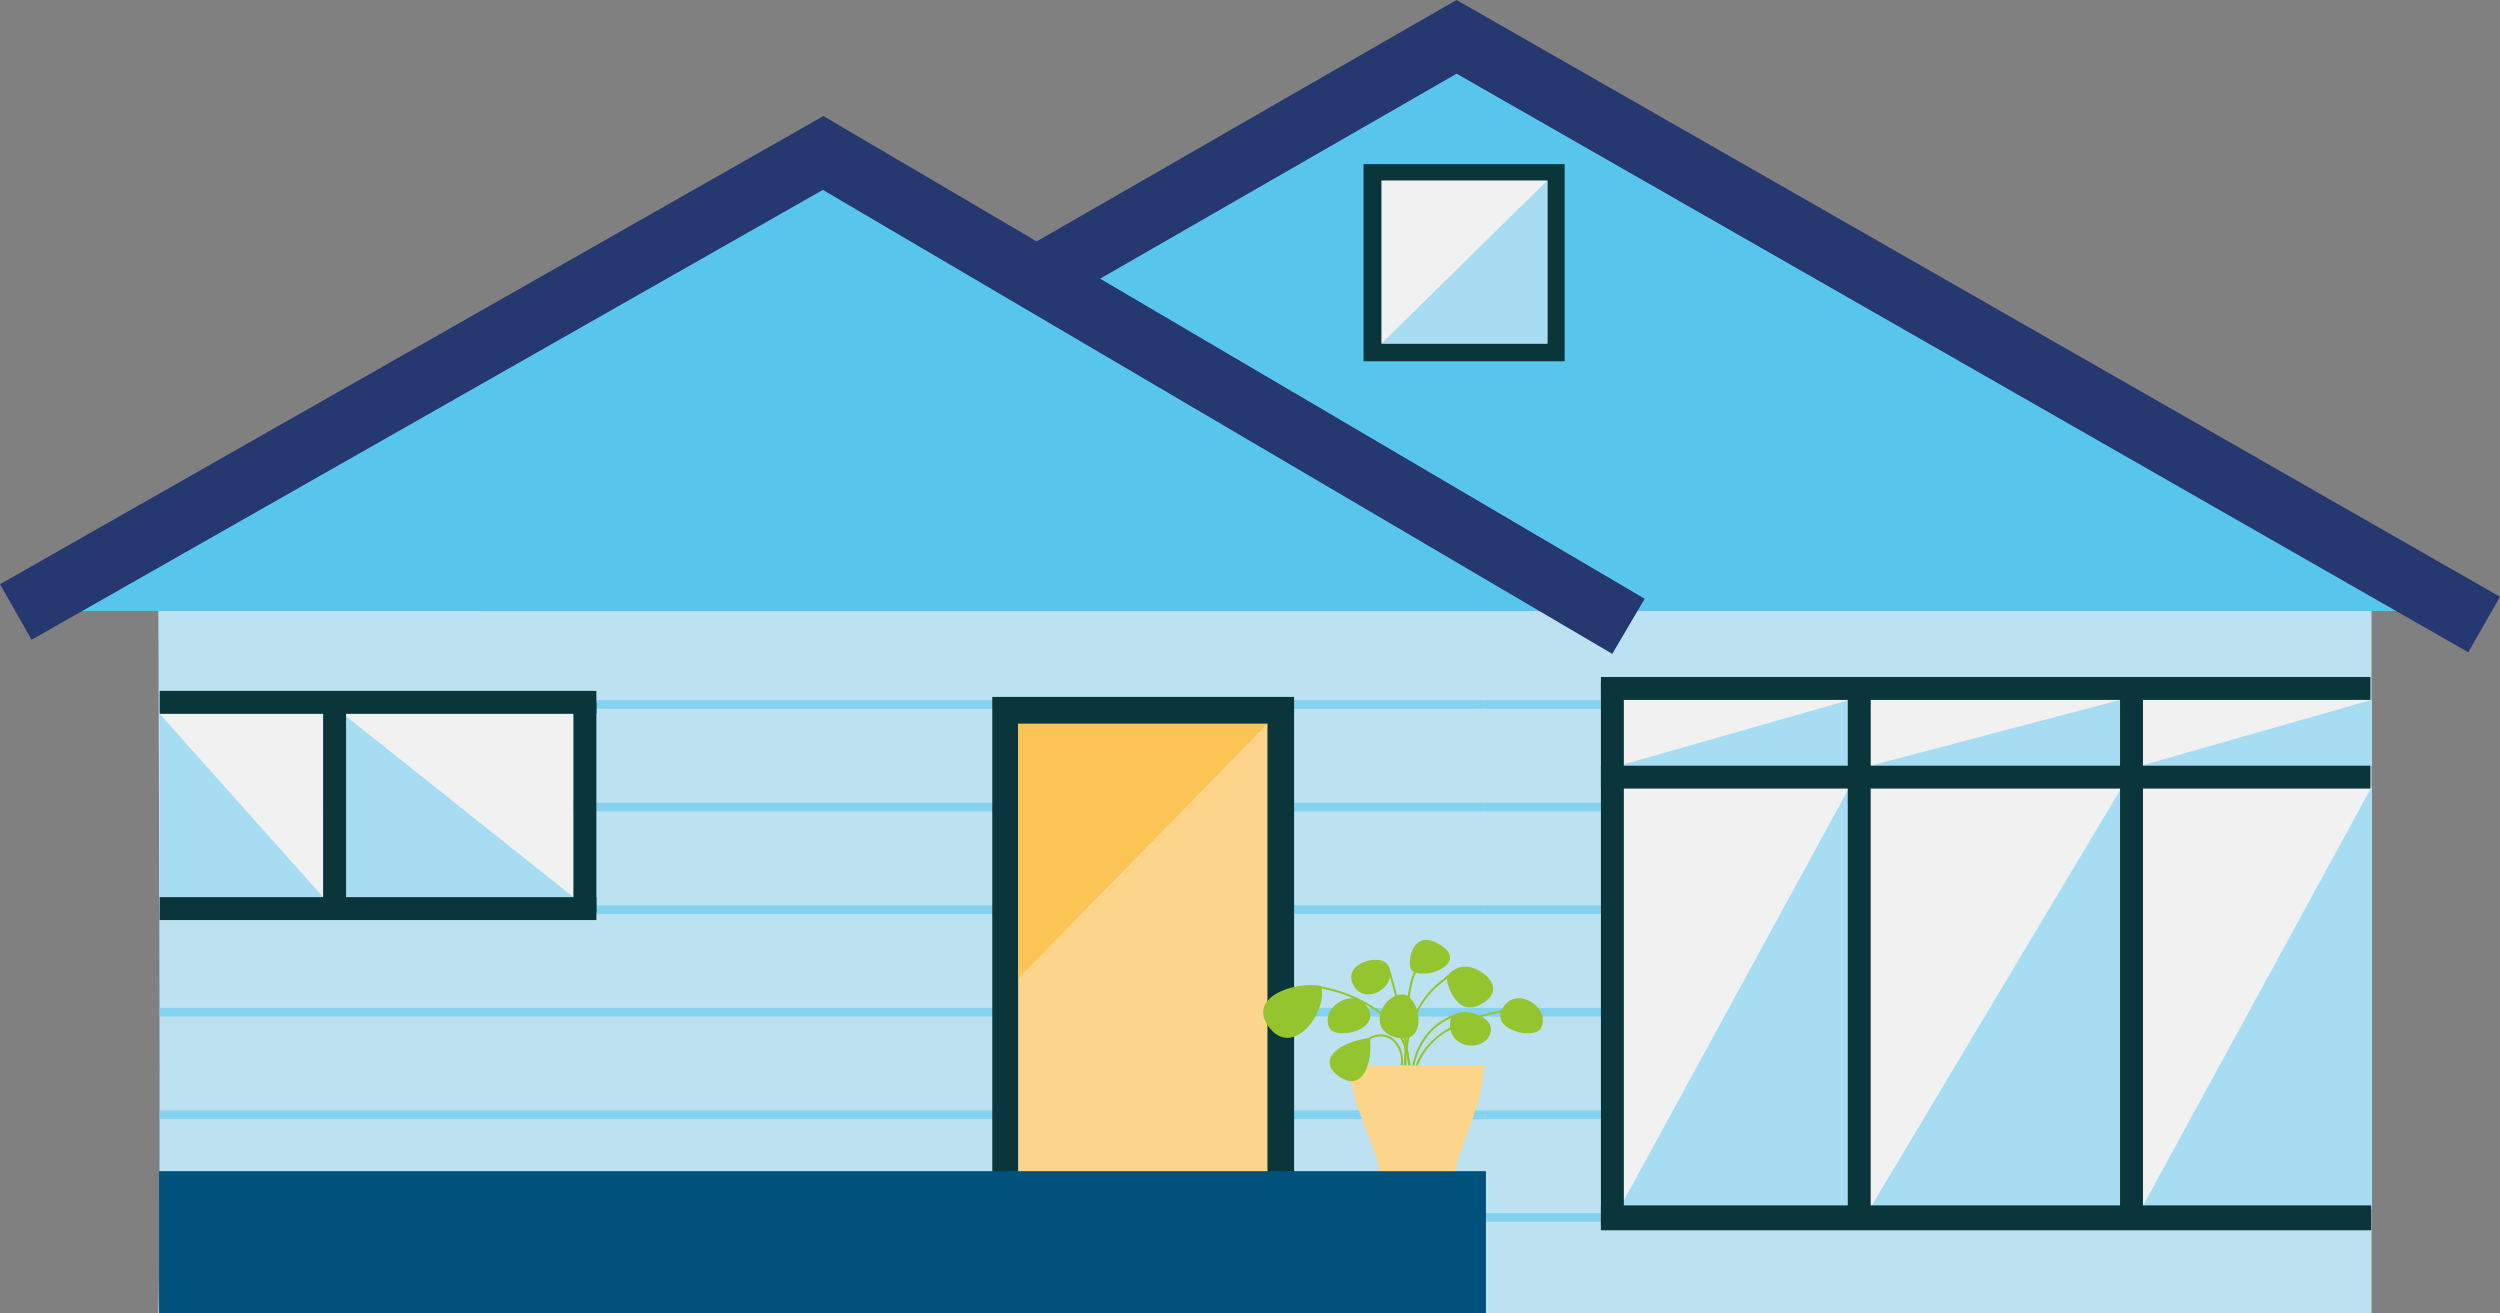 <svg xmlns="http://www.w3.org/2000/svg" xmlns:xlink="http://www.w3.org/1999/xlink" width="285.078" height="149.771" viewBox="0 0 285.078 149.771">
  <rect x="0" y="0" width="285.078" height="149.771" fill="#808080" stroke="none"/>
  <defs>
    <clipPath id="clip-path">
      <path id="Path_6729" data-name="Path 6729" d="M304.128-211.023H484.706v-86.945L380.372-356.154l-76.244,43.74S304.53-211.424,304.128-211.023Z" fill="none"/>
    </clipPath>
    <clipPath id="clip-path-2">
      <path id="Path_6731" data-name="Path 6731" d="M232.3-211.023H383.583v-86.945l-75.442-45.345L232.3-299.573S232.7-211.424,232.3-211.023Z" fill="none"/>
    </clipPath>
  </defs>
  <g id="Group_4159" data-name="Group 4159" transform="translate(-214.279 360.757)">
    <path id="Path_6728" data-name="Path 6728" d="M304.128-211.023H484.706v-86.945L380.372-356.154l-76.244,43.74S304.53-211.424,304.128-211.023Z" fill="#bce2f1"/>
    <g id="Group_4113" data-name="Group 4113">
      <g id="Group_4112" data-name="Group 4112" clip-path="url(#clip-path)">
        <g id="Group_4111" data-name="Group 4111">
          <rect id="Rectangle_1446" data-name="Rectangle 1446" width="151.078" height="0.993" transform="translate(333.573 -222.428)" fill="#84d2f0"/>
          <rect id="Rectangle_1447" data-name="Rectangle 1447" width="151.078" height="0.993" transform="translate(333.573 -234.127)" fill="#84d2f0"/>
          <rect id="Rectangle_1448" data-name="Rectangle 1448" width="151.078" height="0.993" transform="translate(333.573 -245.826)" fill="#84d2f0"/>
          <rect id="Rectangle_1449" data-name="Rectangle 1449" width="151.078" height="0.993" transform="translate(333.573 -257.525)" fill="#84d2f0"/>
          <rect id="Rectangle_1450" data-name="Rectangle 1450" width="151.078" height="0.993" transform="translate(333.573 -269.224)" fill="#84d2f0"/>
          <rect id="Rectangle_1451" data-name="Rectangle 1451" width="151.078" height="0.993" transform="translate(333.573 -280.923)" fill="#84d2f0"/>
          <rect id="Rectangle_1452" data-name="Rectangle 1452" width="151.078" height="0.993" transform="translate(333.573 -292.622)" fill="#84d2f0"/>
          <rect id="Rectangle_1453" data-name="Rectangle 1453" width="151.078" height="0.993" transform="translate(333.573 -304.322)" fill="#84d2f0"/>
          <rect id="Rectangle_1454" data-name="Rectangle 1454" width="151.078" height="0.993" transform="translate(333.573 -316.021)" fill="#84d2f0"/>
          <rect id="Rectangle_1455" data-name="Rectangle 1455" width="151.078" height="0.993" transform="translate(333.573 -327.72)" fill="#84d2f0"/>
          <rect id="Rectangle_1456" data-name="Rectangle 1456" width="151.078" height="0.993" transform="translate(333.573 -339.758)" fill="#84d2f0"/>
        </g>
      </g>
    </g>
    <path id="Path_6730" data-name="Path 6730" d="M232.3-211.023H383.583v-86.945l-75.442-45.345L232.3-299.573S232.7-211.424,232.3-211.023Z" fill="#bce2f1"/>
    <g id="Group_4116" data-name="Group 4116">
      <g id="Group_4115" data-name="Group 4115" clip-path="url(#clip-path-2)">
        <g id="Group_4114" data-name="Group 4114">
          <rect id="Rectangle_1457" data-name="Rectangle 1457" width="151.078" height="0.993" transform="translate(232.505 -222.428)" fill="#bce2f1"/>
          <rect id="Rectangle_1458" data-name="Rectangle 1458" width="151.078" height="0.993" transform="translate(232.505 -234.127)" fill="#84d2f0"/>
          <rect id="Rectangle_1459" data-name="Rectangle 1459" width="151.078" height="0.993" transform="translate(232.505 -245.826)" fill="#84d2f0"/>
          <rect id="Rectangle_1460" data-name="Rectangle 1460" width="151.078" height="0.993" transform="translate(232.505 -257.525)" fill="#84d2f0"/>
          <rect id="Rectangle_1461" data-name="Rectangle 1461" width="151.078" height="0.993" transform="translate(232.505 -269.224)" fill="#84d2f0"/>
          <rect id="Rectangle_1462" data-name="Rectangle 1462" width="151.078" height="0.993" transform="translate(232.505 -280.923)" fill="#84d2f0"/>
          <rect id="Rectangle_1463" data-name="Rectangle 1463" width="151.078" height="0.993" transform="translate(232.505 -292.622)" fill="#bce2f1"/>
        </g>
      </g>
    </g>
    <rect id="Rectangle_1464" data-name="Rectangle 1464" width="26.279" height="48.135" transform="translate(398.909 -271.017)" fill="#f1f1f1"/>
    <path id="Path_6732" data-name="Path 6732" d="M398.909-222.882l26.279-48.135v48.135Z" fill="#a6ddf3"/>
    <rect id="Rectangle_1465" data-name="Rectangle 1465" width="28.789" height="48.135" transform="translate(427.467 -271.017)" fill="#f1f1f1"/>
    <path id="Path_6733" data-name="Path 6733" d="M427.467-222.882l28.789-48.135v48.135Z" fill="#a6ddf3"/>
    <rect id="Rectangle_1466" data-name="Rectangle 1466" width="26.279" height="7.499" transform="translate(398.909 -280.947)" fill="#f1f1f1"/>
    <path id="Path_6734" data-name="Path 6734" d="M398.909-273.448l26.279-7.5v7.5Z" fill="#a6ddf3"/>
    <rect id="Rectangle_1467" data-name="Rectangle 1467" width="28.435" height="7.499" transform="translate(427.595 -280.947)" fill="#f1f1f1"/>
    <path id="Path_6735" data-name="Path 6735" d="M427.595-273.448l28.435-7.5v7.5Z" fill="#a6ddf3"/>
    <rect id="Rectangle_1468" data-name="Rectangle 1468" width="26.279" height="7.499" transform="translate(458.436 -280.947)" fill="#f1f1f1"/>
    <path id="Path_6736" data-name="Path 6736" d="M458.436-273.448l26.279-7.5v7.5Z" fill="#a6ddf3"/>
    <rect id="Rectangle_1469" data-name="Rectangle 1469" width="26.279" height="48.135" transform="translate(458.436 -271.017)" fill="#f1f1f1"/>
    <path id="Path_6737" data-name="Path 6737" d="M458.436-222.882l26.279-48.135v48.135Z" fill="#a6ddf3"/>
    <rect id="Rectangle_1470" data-name="Rectangle 1470" width="87.747" height="2.614" transform="translate(396.833 -273.448)" fill="#09353b"/>
    <rect id="Rectangle_1471" data-name="Rectangle 1471" width="62.219" height="2.614" transform="translate(399.447 -282.999) rotate(90)" fill="#09353b"/>
    <rect id="Rectangle_1472" data-name="Rectangle 1472" width="62.219" height="2.614" transform="translate(427.595 -282.999) rotate(90)" fill="#09353b"/>
    <rect id="Rectangle_1473" data-name="Rectangle 1473" width="62.219" height="2.614" transform="translate(458.644 -282.999) rotate(90)" fill="#09353b"/>
    <rect id="Rectangle_1474" data-name="Rectangle 1474" width="87.836" height="2.835" transform="translate(396.833 -223.304)" fill="#09353b"/>
    <rect id="Rectangle_1475" data-name="Rectangle 1475" width="87.747" height="2.614" transform="translate(396.833 -283.561)" fill="#09353b"/>
    <rect id="Rectangle_1476" data-name="Rectangle 1476" width="26.279" height="20.907" transform="translate(279.67 -258.455) rotate(-180)" fill="#f1f1f1"/>
    <path id="Path_6738" data-name="Path 6738" d="M279.67-258.455,253.39-279.361v20.907Z" fill="#a6ddf3"/>
    <rect id="Rectangle_1477" data-name="Rectangle 1477" width="18.64" height="20.907" transform="translate(251.127 -258.455) rotate(-180)" fill="#f1f1f1"/>
    <path id="Path_6739" data-name="Path 6739" d="M251.127-258.455l-18.64-20.907v20.907Z" fill="#a6ddf3"/>
    <rect id="Rectangle_1478" data-name="Rectangle 1478" width="49.796" height="2.614" transform="translate(282.284 -279.361) rotate(-180)" fill="#09353b"/>
    <rect id="Rectangle_1479" data-name="Rectangle 1479" width="49.796" height="2.614" transform="translate(282.284 -255.841) rotate(-180)" fill="#09353b"/>
    <rect id="Rectangle_1480" data-name="Rectangle 1480" width="24.002" height="2.614" transform="translate(253.741 -280.668) rotate(90)" fill="#09353b"/>
    <rect id="Rectangle_1481" data-name="Rectangle 1481" width="24.002" height="2.614" transform="translate(282.284 -280.668) rotate(90)" fill="#09353b"/>
    <rect id="Rectangle_1482" data-name="Rectangle 1482" width="55.081" height="34.415" transform="translate(361.846 -281.287) rotate(90)" fill="#09353b"/>
    <rect id="Rectangle_1483" data-name="Rectangle 1483" width="28.435" height="51.98" transform="translate(330.374 -278.224)" fill="#fcd58a"/>
    <path id="Path_6740" data-name="Path 6740" d="M330.374-249.179v-29.045h28.435Z" fill="#fcc455"/>
    <path id="Path_6741" data-name="Path 6741" d="M269.044-291.08h222.74L380.935-355.018Z" fill="#58c5ec"/>
    <path id="Path_6742" data-name="Path 6742" d="M221.586-291.08H393.068L307.728-340.3Z" fill="#58c5ec"/>
    <path id="Path_6743" data-name="Path 6743" d="M216.081-290.973l92.061-52.34,91.835,53.975" fill="none" stroke="#253870" stroke-miterlimit="10" stroke-width="7.29"/>
    <rect id="Rectangle_1484" data-name="Rectangle 1484" width="151.304" height="16.223" transform="translate(232.417 -227.209)" fill="#00527d"/>
    <path id="Path_6744" data-name="Path 6744" d="M332.218-328.867l48.154-27.689,117.175,67.014" fill="none" stroke="#253870" stroke-miterlimit="10" stroke-width="7.29"/>
    <g id="Group_4131" data-name="Group 4131">
      <g id="Group_4118" data-name="Group 4118">
        <g id="Group_4117" data-name="Group 4117">
          <path id="Path_6745" data-name="Path 6745" d="M375.17-235.853c-.145-7.431,6.9-8.966,10.282-9.7a10.222,10.222,0,0,0,1.622-.426l.1.213a10.232,10.232,0,0,1-1.67.442,19.248,19.248,0,0,0-6.4,2.308,7.845,7.845,0,0,0-3.7,7.162Z" fill="#94c42e"/>
        </g>
      </g>
      <g id="Group_4120" data-name="Group 4120">
        <g id="Group_4119" data-name="Group 4119">
          <path id="Path_6746" data-name="Path 6746" d="M374.92-238.681a8.482,8.482,0,0,0-4.1-7.028,16.018,16.018,0,0,0-6.247-2.379l.033-.231a16.257,16.257,0,0,1,6.345,2.416,8.7,8.7,0,0,1,4.206,7.216Z" fill="#94c42e"/>
        </g>
      </g>
      <g id="Group_4122" data-name="Group 4122">
        <g id="Group_4121" data-name="Group 4121">
          <path id="Path_6747" data-name="Path 6747" d="M374.92-238.675a63.794,63.794,0,0,0-2.489-11.82l.223-.071a64.063,64.063,0,0,1,2.5,11.873Z" fill="#94c42e"/>
        </g>
      </g>
      <g id="Group_4124" data-name="Group 4124">
        <g id="Group_4123" data-name="Group 4123">
          <path id="Path_6748" data-name="Path 6748" d="M374.454-238.318c-.3-11.041,1.446-12.264,1.521-12.311l.124.2c-.015.01-1.7,1.312-1.411,12.107Z" fill="#94c42e"/>
        </g>
      </g>
      <g id="Group_4126" data-name="Group 4126">
        <g id="Group_4125" data-name="Group 4125">
          <path id="Path_6749" data-name="Path 6749" d="M374.442-237.32l-.234-.006c.222-8.279,2.833-10.367,4.932-12.044.249-.2.483-.387.712-.582l.152.178c-.232.2-.468.387-.718.587C377.118-247.454,374.661-245.49,374.442-237.32Z" fill="#94c42e"/>
        </g>
      </g>
      <g id="Group_4128" data-name="Group 4128">
        <g id="Group_4127" data-name="Group 4127">
          <path id="Path_6750" data-name="Path 6750" d="M374.208-239.25l-.232-.029a2.959,2.959,0,0,0-1.163-3,2.248,2.248,0,0,0-2.49.185l-.133-.192a2.473,2.473,0,0,1,2.745-.193A3.189,3.189,0,0,1,374.208-239.25Z" fill="#94c42e"/>
        </g>
      </g>
      <g id="Group_4130" data-name="Group 4130">
        <g id="Group_4129" data-name="Group 4129">
          <path id="Path_6751" data-name="Path 6751" d="M375.4-237.952l-.234-.013c.2-3.674,2.448-6.589,5.59-7.253l.049.229C377.771-244.347,375.6-241.519,375.4-237.952Z" fill="#94c42e"/>
        </g>
      </g>
      <path id="Path_6752" data-name="Path 6752" d="M368.047-239.265c.362,4.644,3.192,9.36,3.555,12.045h8.634c.145-2.082,3.266-7.836,3.266-12.045Z" fill="#fcd58a"/>
      <path id="Path_6753" data-name="Path 6753" d="M364.927-248.334c-3.064-.564-8.617,1.331-5.869,4.8S365.725-245.439,364.927-248.334Z" fill="#94c42e"/>
      <path id="Path_6754" data-name="Path 6754" d="M370.514-242.4c-3.411.382-6.246,2.486-3.558,4.373S370.8-239.45,370.514-242.4Z" fill="#94c42e"/>
      <path id="Path_6755" data-name="Path 6755" d="M372.473-250.8c-.769-1.208-5.193-.2-3.867,2.369S374-248.407,372.473-250.8Z" fill="#94c42e"/>
      <path id="Path_6756" data-name="Path 6756" d="M375.229-250.148c-.567-.6,0-5.007,3.338-2.83S376.462-248.842,375.229-250.148Z" fill="#94c42e"/>
      <path id="Path_6757" data-name="Path 6757" d="M379.293-248.842c.512,1.925,1.816,3.992,4.209,2.395s.144-3.556-1.452-3.991S379.075-249.662,379.293-248.842Z" fill="#94c42e"/>
      <path id="Path_6758" data-name="Path 6758" d="M374.214-247.36c-2.467.054-4.136,4.283-.508,4.956S376.1-247.4,374.214-247.36Z" fill="#94c42e"/>
      <path id="Path_6759" data-name="Path 6759" d="M365.888-243.533c.745,1.425,5.952.212,4.335-2.344S364.71-245.787,365.888-243.533Z" fill="#94c42e"/>
      <path id="Path_6760" data-name="Path 6760" d="M390-243.533c-.745,1.425-5.952.212-4.335-2.344S391.179-245.787,390-243.533Z" fill="#94c42e"/>
      <path id="Path_6761" data-name="Path 6761" d="M379.635-244.2c.189-2.2,5.318-.94,4.592,1.271S379.368-241.1,379.635-244.2Z" fill="#94c42e"/>
    </g>
    <rect id="Rectangle_1485" data-name="Rectangle 1485" width="22.483" height="22.931" transform="translate(392.697 -342.042) rotate(90)" fill="#09353b"/>
    <g id="Group_4132" data-name="Group 4132">
      <rect id="Rectangle_1486" data-name="Rectangle 1486" width="18.92" height="18.594" transform="translate(371.806 -340.179)" fill="#f1f1f1"/>
      <path id="Path_6762" data-name="Path 6762" d="M371.806-321.585l18.92-18.594v18.594Z" fill="#a6ddf3"/>
    </g>
  </g>
</svg>
